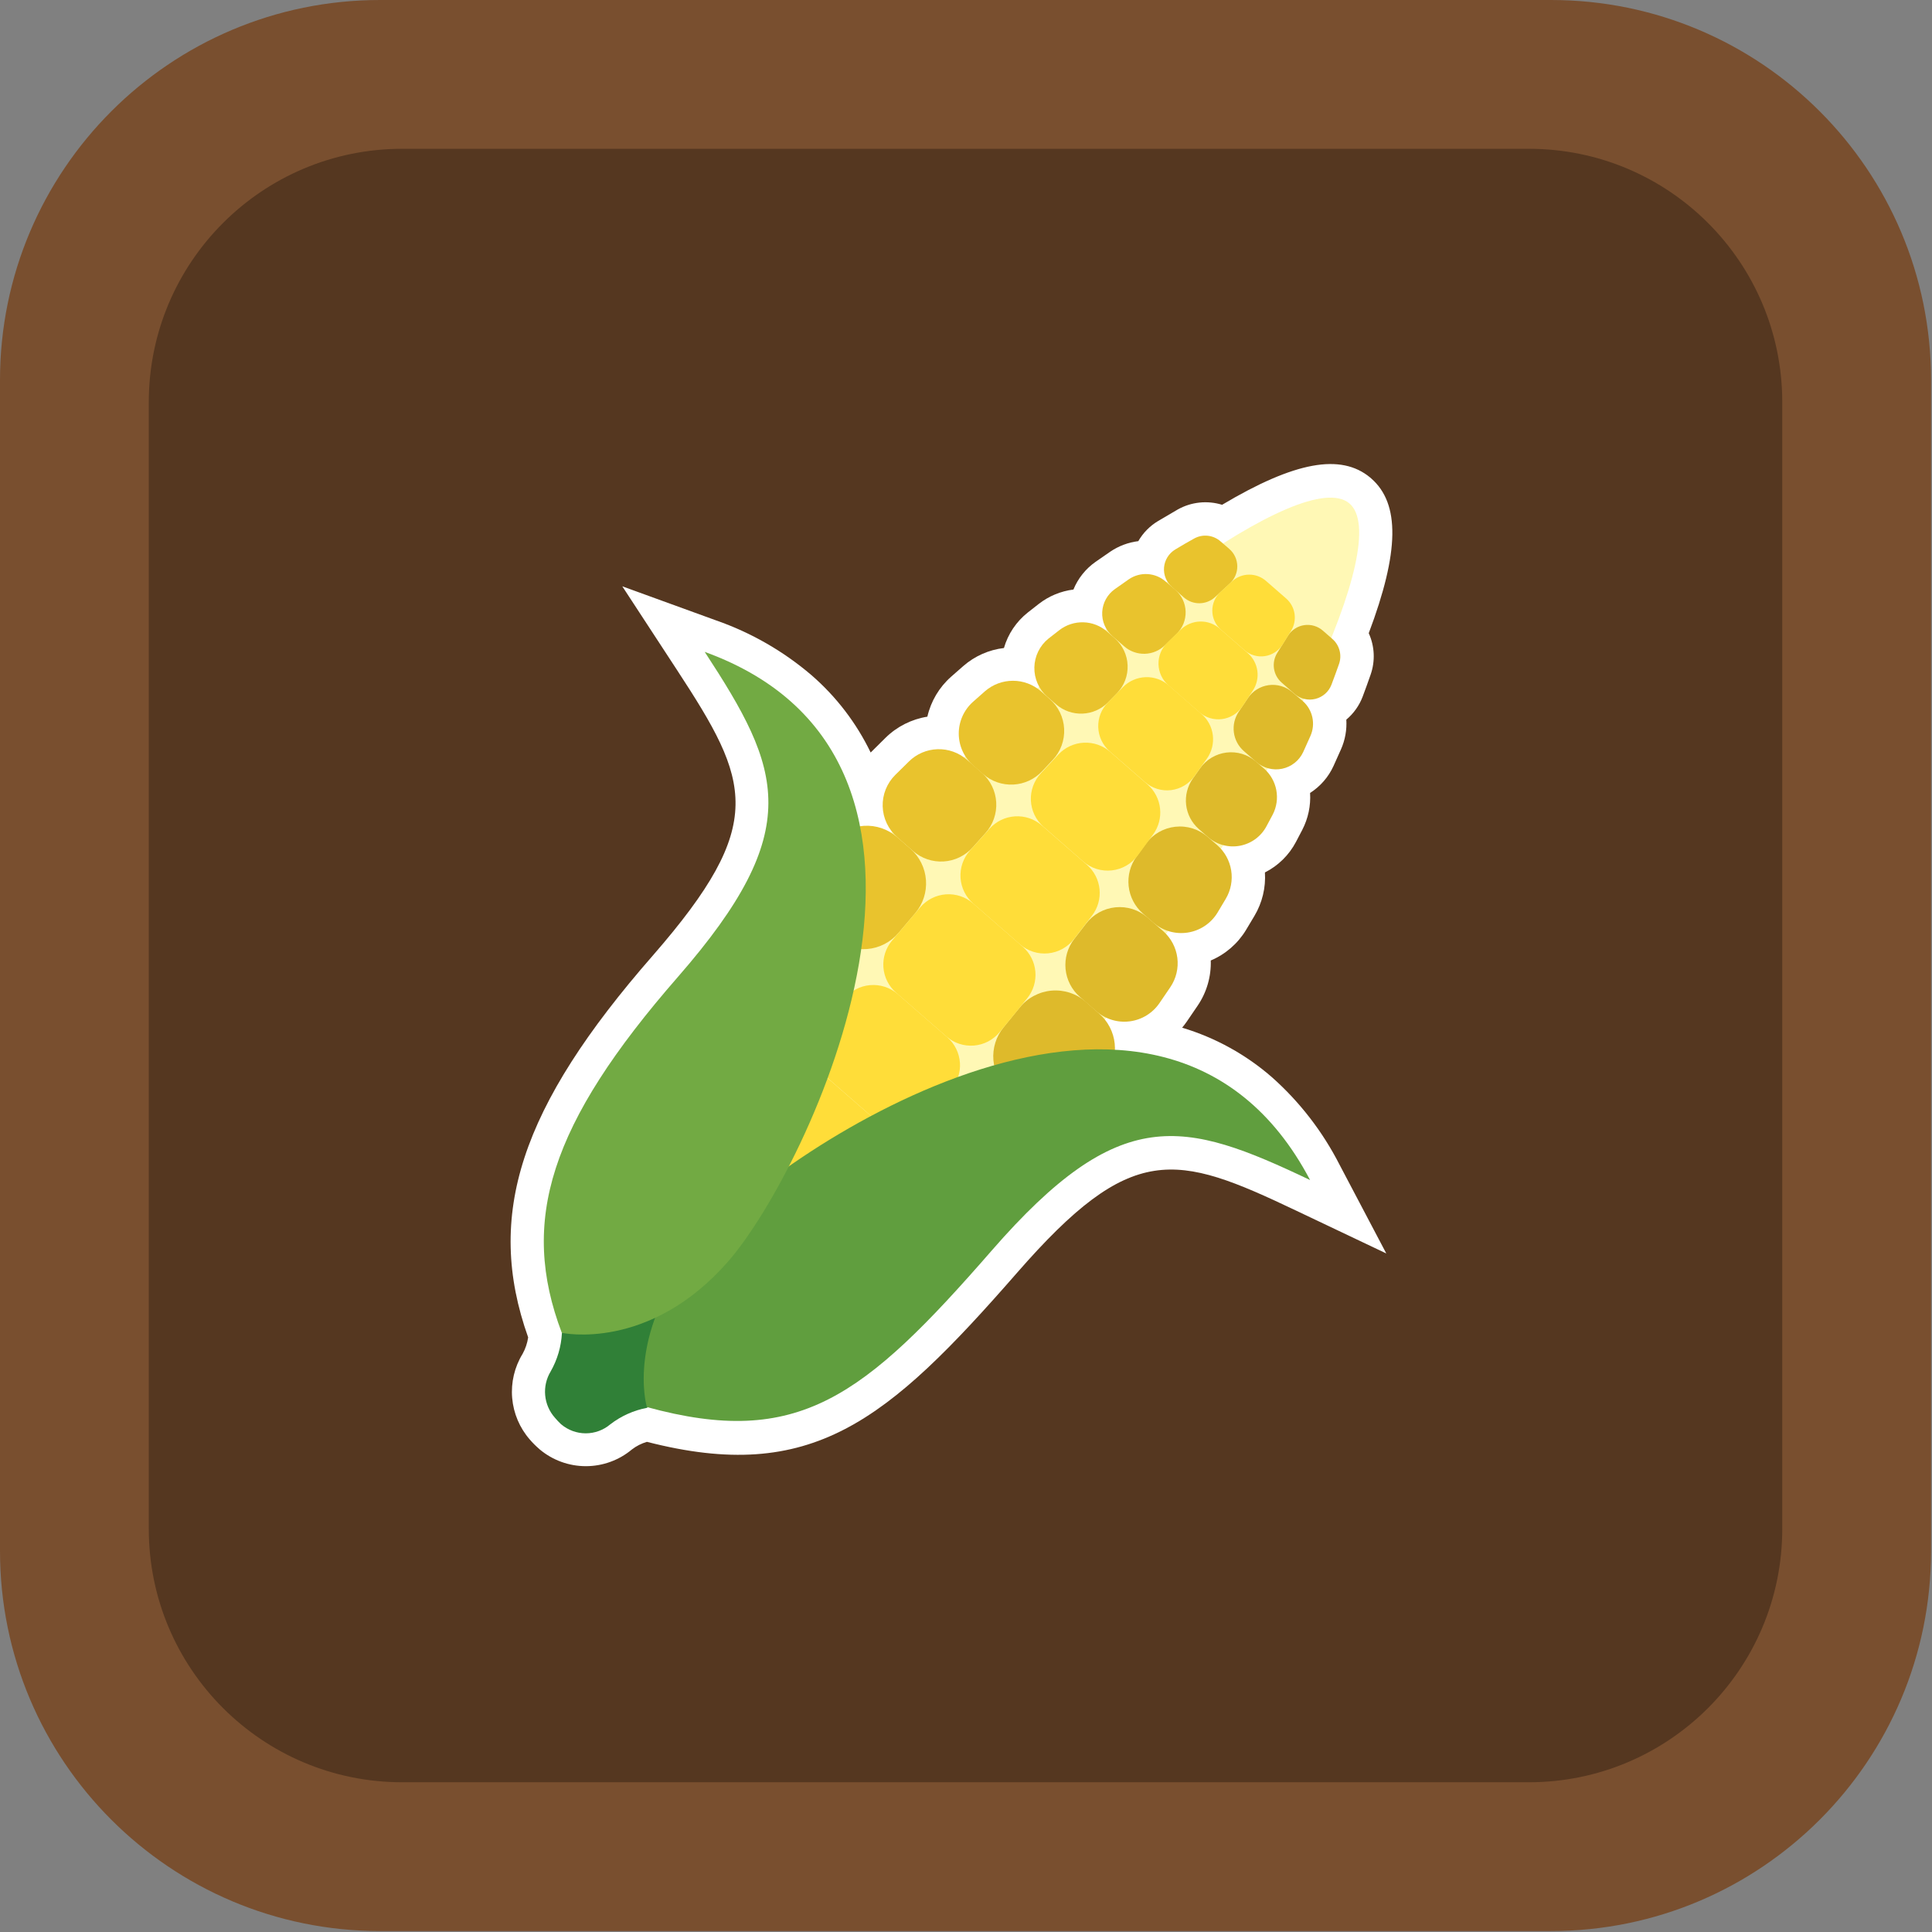 <svg width="305" height="305" viewBox="0 0 305 305" fill="none" xmlns="http://www.w3.org/2000/svg">
<rect x="0" y="0" width="305" height="305" fill="#808080" stroke="none"/>
<g clip-path="url(#clip0)">
<path d="M244.85 0H60C26.863 0 0 26.863 0 60V244.85C0 277.987 26.863 304.85 60 304.85H244.85C277.987 304.85 304.85 277.987 304.85 244.85V60C304.85 26.863 277.987 0 244.85 0Z" fill="#794F2F"/>
<path d="M241.36 23.49H63.49C41.399 23.49 23.49 41.399 23.49 63.49V241.36C23.49 263.452 41.399 281.36 63.49 281.36H241.36C263.451 281.36 281.36 263.452 281.36 241.36V63.49C281.36 41.399 263.451 23.49 241.36 23.49Z" fill="#553720"/>
<path d="M211.45 183.83C208.803 178.65 205.219 174.005 200.88 170.13C196.748 166.506 191.885 163.815 186.62 162.24C186.87 161.94 187.11 161.63 187.33 161.31L189.07 158.76C190.496 156.662 191.221 154.166 191.14 151.63C193.454 150.652 195.4 148.969 196.7 146.82C197.15 146.07 197.6 145.33 198.04 144.58C199.268 142.515 199.843 140.127 199.69 137.73C201.785 136.672 203.498 134.987 204.59 132.91L205.59 131C206.518 129.207 206.943 127.195 206.82 125.18C208.439 124.147 209.724 122.667 210.52 120.92C210.92 120.04 211.31 119.16 211.7 118.29C212.352 116.82 212.64 115.215 212.54 113.61C213.702 112.631 214.594 111.371 215.13 109.95C215.57 108.78 215.98 107.64 216.37 106.52C217.124 104.378 217.02 102.027 216.08 99.96C220.93 87.1 221.03 79.51 216.47 75.53L216.31 75.39C211.68 71.54 204.41 72.86 192.93 79.69C191.774 79.332 190.557 79.214 189.354 79.341C188.151 79.468 186.986 79.839 185.93 80.43C184.93 81.01 183.93 81.61 182.83 82.25C181.532 83.024 180.454 84.119 179.7 85.43C178.121 85.625 176.61 86.19 175.29 87.08C174.51 87.613 173.73 88.153 172.95 88.7C171.392 89.792 170.18 91.309 169.46 93.07C167.47 93.318 165.583 94.099 164 95.33L162.25 96.7C160.445 98.13 159.13 100.088 158.49 102.3C156.116 102.58 153.882 103.569 152.08 105.14L150.13 106.85C148.263 108.507 146.959 110.706 146.4 113.14C143.917 113.535 141.618 114.692 139.82 116.45L137.64 118.61L137.45 118.8C135.197 114.133 132.016 109.975 128.1 106.58C123.676 102.803 118.59 99.88 113.1 97.96L98.24 92.56L106.89 105.79C118.43 123.43 121.21 130 103.11 150.79C82.11 174.79 76.53 191.87 83.38 211.13C83.246 212.043 82.948 212.924 82.5 213.73C81.224 215.815 80.647 218.253 80.854 220.688C81.061 223.124 82.04 225.43 83.65 227.27C84.098 227.788 84.582 228.272 85.1 228.72L85.21 228.82C87.25 230.526 89.825 231.461 92.485 231.461C95.145 231.461 97.72 230.526 99.76 228.82C100.468 228.276 101.272 227.869 102.13 227.62C128.13 234.29 140 224.48 160.56 200.93C178.66 180.18 185.56 182.05 204.56 191.09L218.85 197.88L211.45 183.83Z" fill="white"/>
<path d="M213 79.45C198.58 67.51 77.77 179.18 108.76 204.92C139.75 230.66 227.32 91.38 213 79.45Z" fill="#FFF8B5"/>
<path d="M108.59 204.76C114.87 209.98 122.33 210.6 130.32 207.94L121.75 200.47C115.74 205 111.07 206.83 108.59 204.76Z" fill="#DEBA2B"/>
<path d="M110.56 190.7L101.63 182.9C100.16 191.71 102.03 199.32 108.63 204.76C106.06 202.67 107.09 197.62 110.56 190.7Z" fill="#E9C32D"/>
<path d="M204.36 109.54C204.806 109.928 205.338 110.203 205.913 110.341C206.488 110.48 207.087 110.477 207.661 110.333C208.234 110.19 208.764 109.91 209.207 109.518C209.649 109.126 209.989 108.633 210.2 108.08C210.62 106.97 211.02 105.87 211.4 104.79C211.632 104.103 211.655 103.362 211.464 102.662C211.274 101.962 210.879 101.335 210.33 100.86L208.84 99.56C208.44 99.209 207.968 98.949 207.457 98.799C206.946 98.649 206.409 98.612 205.882 98.691C205.356 98.77 204.853 98.963 204.409 99.257C203.964 99.55 203.589 99.937 203.31 100.39C202.78 101.26 202.22 102.14 201.65 103.05C201.182 103.79 200.994 104.672 201.12 105.538C201.247 106.404 201.68 107.196 202.34 107.77L204.36 109.54Z" fill="#DEBA2B"/>
<path d="M161.51 174.17L159.51 172.4C158.049 171.14 156.149 170.51 154.224 170.646C152.3 170.783 150.508 171.676 149.24 173.13C148.64 173.82 148.05 174.5 147.45 175.13C146.818 175.849 146.334 176.686 146.026 177.592C145.718 178.498 145.592 179.456 145.655 180.411C145.718 181.367 145.969 182.3 146.394 183.158C146.819 184.015 147.409 184.781 148.13 185.41L150.07 187.1C151.48 188.317 153.302 188.947 155.162 188.862C157.022 188.776 158.778 187.981 160.07 186.64C160.737 185.974 161.377 185.307 161.99 184.64C162.66 183.928 163.18 183.089 163.519 182.172C163.859 181.256 164.01 180.28 163.966 179.304C163.921 178.327 163.68 177.37 163.259 176.488C162.837 175.606 162.242 174.818 161.51 174.17Z" fill="#DEBA2B"/>
<path d="M189.22 130.85L190.74 132.18C191.422 132.763 192.226 133.186 193.093 133.417C193.96 133.648 194.868 133.682 195.749 133.516C196.631 133.35 197.465 132.988 198.188 132.458C198.912 131.927 199.507 131.241 199.93 130.45L200.93 128.58C201.539 127.392 201.735 126.036 201.487 124.725C201.239 123.413 200.561 122.222 199.56 121.34L198.25 120.2C197.617 119.658 196.878 119.254 196.081 119.014C195.283 118.773 194.444 118.701 193.617 118.803C192.79 118.905 191.994 119.177 191.278 119.604C190.562 120.03 189.943 120.601 189.46 121.28L188.29 122.94C187.451 124.144 187.082 125.614 187.253 127.071C187.425 128.529 188.124 129.873 189.22 130.85Z" fill="#DEBA2B"/>
<path d="M181.15 144.84C180.458 144.24 179.651 143.788 178.778 143.512C177.905 143.236 176.984 143.142 176.074 143.236C175.163 143.33 174.281 143.609 173.482 144.057C172.683 144.505 171.985 145.112 171.43 145.84L169.59 148.23C168.543 149.581 168.053 151.281 168.218 152.982C168.384 154.683 169.193 156.256 170.48 157.38L173.04 159.61C173.754 160.241 174.595 160.713 175.505 160.994C176.416 161.275 177.376 161.36 178.322 161.241C179.268 161.123 180.178 160.805 180.991 160.308C181.804 159.811 182.503 159.147 183.04 158.36C183.62 157.53 184.19 156.69 184.75 155.85C185.674 154.492 186.07 152.843 185.864 151.213C185.657 149.583 184.863 148.085 183.63 147L181.15 144.84Z" fill="#DEBA2B"/>
<path d="M121.75 200.47L130.32 207.94C134.674 206.411 138.804 204.305 142.6 201.68L131.51 192C128.427 195.014 125.168 197.842 121.75 200.47Z" fill="#DEBA2B"/>
<path d="M198.33 120.29C198.882 120.773 199.539 121.121 200.249 121.306C200.959 121.492 201.702 121.509 202.42 121.358C203.137 121.207 203.81 120.89 204.385 120.434C204.959 119.978 205.42 119.395 205.73 118.73C206.12 117.87 206.51 117.01 206.88 116.17C207.289 115.245 207.392 114.214 207.174 113.227C206.957 112.24 206.43 111.347 205.67 110.68L204 109.26C203.494 108.825 202.901 108.501 202.261 108.312C201.621 108.122 200.948 108.071 200.286 108.161C199.625 108.25 198.99 108.479 198.423 108.833C197.857 109.186 197.372 109.656 197 110.21L195.55 112.37C194.91 113.326 194.639 114.482 194.788 115.623C194.937 116.763 195.496 117.811 196.36 118.57L198.33 120.29Z" fill="#DEBA2B"/>
<path d="M180.42 144.21L182.06 145.64C182.794 146.283 183.659 146.759 184.596 147.032C185.533 147.306 186.518 147.372 187.483 147.225C188.448 147.079 189.369 146.723 190.182 146.183C190.995 145.643 191.68 144.933 192.19 144.1L193.51 141.89C194.311 140.541 194.613 138.953 194.364 137.404C194.116 135.855 193.332 134.442 192.15 133.41L190.68 132.14C189.984 131.528 189.167 131.067 188.283 130.788C187.399 130.508 186.466 130.416 185.544 130.517C184.622 130.617 183.732 130.909 182.929 131.372C182.126 131.836 181.428 132.462 180.88 133.21L179.43 135.21C178.442 136.563 177.995 138.237 178.178 139.902C178.361 141.568 179.161 143.105 180.42 144.21Z" fill="#DEBA2B"/>
<path d="M171.41 158.15C170.673 157.508 169.815 157.021 168.885 156.718C167.956 156.416 166.975 156.303 166.002 156.388C165.028 156.473 164.081 156.754 163.219 157.213C162.356 157.672 161.594 158.3 160.98 159.06C160.14 160.06 159.3 161.13 158.45 162.16C157.25 163.62 156.668 165.49 156.827 167.373C156.985 169.256 157.873 171.002 159.3 172.24L161.47 174.13C162.203 174.779 163.06 175.272 163.989 175.579C164.919 175.887 165.9 176.002 166.876 175.919C167.851 175.836 168.799 175.556 169.663 175.095C170.526 174.635 171.287 174.004 171.9 173.24C172.77 172.15 173.64 171.05 174.5 169.94C175.635 168.469 176.164 166.62 175.978 164.771C175.792 162.923 174.905 161.215 173.5 160L171.41 158.15Z" fill="#DEBA2B"/>
<path d="M148.83 186.09L147.83 185.23C146.429 184.001 144.608 183.359 142.746 183.438C140.884 183.516 139.123 184.308 137.83 185.65C137.52 185.97 137.22 186.29 136.91 186.6C136.225 187.308 135.692 188.148 135.342 189.069C134.993 189.99 134.834 190.972 134.876 191.957C134.918 192.941 135.16 193.906 135.587 194.794C136.014 195.681 136.617 196.473 137.36 197.12L138.22 197.87C139.495 198.985 141.119 199.619 142.812 199.663C144.505 199.707 146.159 199.157 147.49 198.11L148.54 197.29C149.377 196.626 150.059 195.787 150.536 194.831C151.014 193.875 151.276 192.826 151.303 191.758C151.331 190.69 151.124 189.628 150.697 188.649C150.269 187.67 149.632 186.796 148.83 186.09Z" fill="#DEBA2B"/>
<path d="M117.18 179.5L105.86 169.62C103.892 173.849 102.47 178.312 101.63 182.9L110.56 190.7C112.546 186.841 114.757 183.101 117.18 179.5Z" fill="#E9C32D"/>
<path d="M194.08 86.67L192.69 85.47C192.126 84.971 191.421 84.659 190.672 84.579C189.923 84.498 189.167 84.652 188.51 85.02C187.51 85.57 186.51 86.15 185.51 86.76C185.018 87.061 184.603 87.473 184.3 87.963C183.996 88.454 183.813 89.009 183.764 89.583C183.716 90.158 183.803 90.736 184.019 91.271C184.236 91.805 184.575 92.281 185.01 92.66L186.91 94.33C187.593 94.925 188.472 95.247 189.378 95.234C190.284 95.221 191.154 94.874 191.82 94.26C192.6 93.53 193.37 92.83 194.12 92.14C194.504 91.794 194.81 91.371 195.018 90.898C195.226 90.425 195.332 89.913 195.328 89.396C195.324 88.879 195.211 88.369 194.996 87.9C194.781 87.43 194.469 87.011 194.08 86.67Z" fill="#E9C32D"/>
<path d="M176 100.78L174.78 99.71C173.742 98.801 172.419 98.281 171.039 98.241C169.66 98.201 168.309 98.643 167.22 99.49L165.5 100.83C164.826 101.379 164.279 102.069 163.898 102.85C163.517 103.632 163.31 104.487 163.292 105.356C163.274 106.225 163.445 107.088 163.794 107.885C164.142 108.682 164.659 109.393 165.31 109.97L166.74 111.21C167.892 112.201 169.377 112.718 170.895 112.657C172.413 112.596 173.852 111.961 174.92 110.88L176.33 109.44C176.893 108.858 177.332 108.168 177.622 107.412C177.911 106.656 178.044 105.849 178.013 105.04C177.983 104.23 177.788 103.436 177.442 102.704C177.096 101.972 176.606 101.317 176 100.78Z" fill="#E9C32D"/>
<path d="M141.64 132.16L144.15 134.36C145.481 135.519 147.215 136.107 148.976 135.996C150.737 135.886 152.384 135.086 153.56 133.77C154.23 133.02 154.89 132.27 155.56 131.53C156.154 130.87 156.611 130.099 156.905 129.261C157.198 128.423 157.323 127.535 157.271 126.648C157.218 125.762 156.991 124.894 156.601 124.097C156.211 123.299 155.667 122.586 155 122L152.62 119.92C151.342 118.809 149.691 118.222 147.998 118.275C146.305 118.329 144.695 119.02 143.49 120.21L141.34 122.33C140.683 122.979 140.167 123.756 139.824 124.612C139.481 125.469 139.318 126.388 139.347 127.311C139.375 128.233 139.593 129.14 139.987 129.975C140.382 130.809 140.945 131.553 141.64 132.16Z" fill="#E9C32D"/>
<path d="M131.85 148.34L129.79 146.54C129.038 145.866 128.151 145.358 127.189 145.049C126.227 144.741 125.21 144.639 124.206 144.75C123.202 144.862 122.232 145.184 121.361 145.696C120.49 146.207 119.736 146.897 119.15 147.72C118.57 148.5 118 149.28 117.44 150.06C116.402 151.529 115.947 153.33 116.164 155.116C116.38 156.901 117.252 158.542 118.61 159.72L120.61 161.45C121.354 162.098 122.222 162.588 123.162 162.89C124.101 163.192 125.092 163.299 126.075 163.206C127.057 163.112 128.01 162.82 128.876 162.346C129.742 161.872 130.502 161.227 131.11 160.45L132.77 158.36C133.936 156.893 134.491 155.032 134.32 153.166C134.148 151.299 133.264 149.571 131.85 148.34Z" fill="#E9C32D"/>
<path d="M185.54 93.11L184 91.79C183.211 91.101 182.215 90.693 181.17 90.63C180.124 90.566 179.087 90.851 178.22 91.44L176 93C175.415 93.413 174.931 93.954 174.585 94.582C174.239 95.209 174.041 95.907 174.004 96.623C173.967 97.338 174.094 98.053 174.374 98.712C174.654 99.372 175.08 99.959 175.62 100.43L177.49 102.05C178.388 102.832 179.547 103.247 180.737 103.212C181.927 103.176 183.06 102.694 183.91 101.86L185.76 100.06C186.226 99.602 186.592 99.053 186.835 98.446C187.078 97.84 187.193 97.19 187.172 96.537C187.152 95.884 186.996 95.242 186.715 94.653C186.434 94.063 186.034 93.537 185.54 93.11Z" fill="#E9C32D"/>
<path d="M153.65 120.85L155.22 122.22C156.533 123.36 158.236 123.947 159.972 123.857C161.708 123.768 163.342 123.009 164.53 121.74L166.19 119.97C166.806 119.314 167.284 118.54 167.594 117.695C167.904 116.849 168.04 115.95 167.994 115.051C167.949 114.152 167.722 113.271 167.328 112.462C166.933 111.652 166.38 110.931 165.7 110.34L164.32 109.12C163.097 108.057 161.531 107.471 159.91 107.471C158.289 107.471 156.723 108.057 155.5 109.12C154.86 109.68 154.22 110.24 153.59 110.81C152.883 111.443 152.318 112.219 151.933 113.087C151.548 113.955 151.352 114.894 151.357 115.844C151.363 116.793 151.57 117.73 151.966 118.593C152.361 119.456 152.935 120.226 153.65 120.85Z" fill="#E9C32D"/>
<path d="M131.53 148.06C132.258 148.693 133.104 149.175 134.019 149.477C134.935 149.78 135.901 149.898 136.863 149.823C137.824 149.749 138.761 149.484 139.619 149.044C140.477 148.604 141.239 147.997 141.86 147.26L144.47 144.18C145.704 142.723 146.318 140.839 146.18 138.934C146.041 137.029 145.162 135.254 143.73 133.99L141.62 132.15C140.179 130.893 138.301 130.254 136.393 130.37C134.484 130.486 132.698 131.348 131.42 132.77C130.48 133.77 129.54 134.88 128.62 135.94C127.367 137.398 126.743 139.293 126.883 141.21C127.024 143.127 127.918 144.911 129.37 146.17L131.53 148.06Z" fill="#E9C32D"/>
<path d="M121.37 162.13L120.27 161.13C119.448 160.415 118.476 159.893 117.426 159.603C116.376 159.313 115.274 159.262 114.201 159.454C113.129 159.646 112.113 160.075 111.228 160.712C110.344 161.348 109.613 162.174 109.09 163.13C108.87 163.52 108.66 163.91 108.45 164.31C107.671 165.762 107.407 167.436 107.701 169.058C107.995 170.68 108.83 172.154 110.07 173.24L111.07 174.08C111.834 174.747 112.729 175.246 113.698 175.546C114.667 175.846 115.687 175.94 116.694 175.821C117.702 175.702 118.673 175.374 119.545 174.857C120.418 174.34 121.172 173.646 121.76 172.82L122.49 171.82C123.54 170.354 124.007 168.55 123.8 166.759C123.593 164.968 122.727 163.318 121.37 162.13Z" fill="#E9C32D"/>
<path d="M121.75 200.47L110.56 190.7C107.09 197.62 106.06 202.7 108.56 204.76C111.06 206.82 115.74 205 121.75 200.47Z" fill="#FFDD39"/>
<path d="M192.75 99.41L196.47 102.65C196.905 103.027 197.417 103.305 197.97 103.466C198.523 103.627 199.105 103.666 199.674 103.582C200.244 103.497 200.789 103.291 201.271 102.976C201.754 102.662 202.163 102.247 202.47 101.76C202.93 101.02 203.39 100.29 203.83 99.57C204.317 98.766 204.506 97.817 204.364 96.888C204.221 95.959 203.756 95.11 203.05 94.49L199.86 91.71C199.13 91.069 198.192 90.715 197.22 90.715C196.248 90.715 195.31 91.069 194.58 91.71L192.69 93.44C192.273 93.819 191.941 94.282 191.716 94.799C191.49 95.316 191.377 95.874 191.383 96.438C191.388 97.002 191.513 97.558 191.749 98.07C191.984 98.582 192.326 99.039 192.75 99.41Z" fill="#FFDD39"/>
<path d="M110.56 190.7L121.75 200.47C125.168 197.842 128.427 195.014 131.51 192L117.18 179.5C114.757 183.101 112.546 186.841 110.56 190.7Z" fill="#FFDD39"/>
<path d="M175.16 118.59L180.76 123.47C181.318 123.957 181.972 124.321 182.68 124.538C183.388 124.756 184.134 124.823 184.869 124.734C185.604 124.646 186.313 124.404 186.949 124.024C187.584 123.644 188.133 123.135 188.56 122.53L190.56 119.72C191.304 118.651 191.626 117.345 191.465 116.053C191.305 114.761 190.673 113.574 189.69 112.72L184.52 108.21C183.508 107.322 182.194 106.854 180.848 106.902C179.503 106.951 178.226 107.511 177.28 108.47L174.89 110.91C174.387 111.423 173.993 112.033 173.733 112.703C173.472 113.373 173.351 114.089 173.377 114.808C173.402 115.526 173.573 116.232 173.88 116.882C174.186 117.532 174.622 118.113 175.16 118.59Z" fill="#FFDD39"/>
<path d="M153.63 142.63L161.02 149.08C161.625 149.607 162.332 150.005 163.096 150.25C163.861 150.494 164.667 150.579 165.466 150.501C166.265 150.422 167.039 150.181 167.742 149.792C168.444 149.404 169.059 148.875 169.55 148.24L172.4 144.54C173.306 143.355 173.729 141.869 173.582 140.384C173.435 138.899 172.731 137.526 171.61 136.54L164.47 130.31C163.303 129.295 161.784 128.78 160.241 128.875C158.697 128.97 157.253 129.669 156.22 130.82C155.22 131.97 154.15 133.13 153.11 134.29C152.594 134.871 152.198 135.548 151.945 136.282C151.692 137.016 151.587 137.793 151.635 138.568C151.683 139.343 151.884 140.101 152.227 140.799C152.569 141.496 153.046 142.118 153.63 142.63Z" fill="#FFDD39"/>
<path d="M149.56 163.76L141.73 156.94C141.13 156.42 140.431 156.026 139.675 155.783C138.919 155.539 138.122 155.45 137.331 155.522C136.54 155.594 135.772 155.825 135.072 156.201C134.373 156.577 133.756 157.09 133.26 157.71C132.08 159.19 130.923 160.657 129.79 162.11C128.876 163.292 128.447 164.778 128.592 166.265C128.737 167.752 129.445 169.127 130.57 170.11L138.18 176.76C139.349 177.781 140.875 178.299 142.424 178.199C143.974 178.1 145.421 177.392 146.45 176.23C147.67 174.857 148.9 173.45 150.14 172.01C151.147 170.834 151.65 169.31 151.542 167.766C151.433 166.222 150.721 164.783 149.56 163.76Z" fill="#FFDD39"/>
<path d="M184.44 108.17L189.34 112.44C189.827 112.863 190.399 113.179 191.017 113.365C191.635 113.551 192.285 113.603 192.925 113.519C193.565 113.435 194.18 113.216 194.729 112.877C195.278 112.537 195.749 112.085 196.11 111.55L197.79 109.01C198.394 108.094 198.644 106.99 198.495 105.903C198.346 104.816 197.808 103.82 196.98 103.1L192.56 99.24C191.704 98.492 190.599 98.092 189.463 98.118C188.327 98.144 187.241 98.594 186.42 99.38L184.25 101.49C183.803 101.93 183.451 102.457 183.217 103.039C182.983 103.621 182.871 104.245 182.889 104.872C182.907 105.498 183.054 106.115 183.32 106.683C183.587 107.25 183.969 107.757 184.44 108.17Z" fill="#FFDD39"/>
<path d="M138 176.61L131.24 170.71C130.623 170.175 129.902 169.775 129.122 169.534C128.342 169.293 127.521 169.217 126.71 169.311C125.899 169.405 125.116 169.667 124.412 170.08C123.708 170.493 123.098 171.048 122.62 171.71C121.77 172.88 120.95 174.04 120.16 175.18C119.338 176.37 118.986 177.822 119.171 179.257C119.355 180.691 120.064 182.007 121.16 182.95L127.45 188.44C128.571 189.414 130.02 189.927 131.505 189.875C132.99 189.823 134.399 189.21 135.45 188.16C136.45 187.16 137.4 186.16 138.39 185.16C138.948 184.584 139.382 183.901 139.666 183.151C139.95 182.401 140.077 181.602 140.041 180.801C140.004 180 139.804 179.215 139.453 178.495C139.102 177.774 138.608 177.133 138 176.61Z" fill="#FFDD39"/>
<path d="M164.69 130.48L171 136C171.614 136.533 172.333 136.933 173.109 137.175C173.886 137.418 174.704 137.496 175.513 137.407C176.321 137.318 177.103 137.063 177.808 136.657C178.513 136.251 179.126 135.704 179.61 135.05L182.03 131.75C182.902 130.56 183.296 129.085 183.133 127.619C182.97 126.152 182.262 124.8 181.15 123.83L175.26 118.69C174.111 117.691 172.62 117.175 171.1 117.249C169.579 117.324 168.146 117.983 167.1 119.09L164.31 122.09C163.778 122.663 163.365 123.336 163.096 124.07C162.827 124.804 162.707 125.584 162.742 126.365C162.777 127.146 162.968 127.912 163.302 128.618C163.637 129.325 164.108 129.958 164.69 130.48Z" fill="#FFDD39"/>
<path d="M141.46 156.71L149.41 163.63C150.003 164.147 150.694 164.54 151.442 164.786C152.189 165.031 152.979 165.124 153.763 165.059C154.547 164.993 155.31 164.771 156.007 164.406C156.704 164.04 157.321 163.538 157.82 162.93C159.273 161.17 160.723 159.39 162.17 157.59C163.124 156.405 163.583 154.897 163.451 153.382C163.319 151.867 162.605 150.461 161.46 149.46L153.62 142.62C153.034 142.109 152.352 141.72 151.615 141.474C150.877 141.229 150.098 141.131 149.323 141.188C148.548 141.245 147.791 141.454 147.097 141.805C146.403 142.155 145.786 142.64 145.28 143.23C143.78 144.99 142.293 146.743 140.82 148.49C139.83 149.671 139.342 151.194 139.462 152.731C139.582 154.267 140.299 155.696 141.46 156.71Z" fill="#FFDD39"/>
<path d="M113.75 211.23L111 199L98.46 197.92L88.71 210.45C88.597 212.581 87.987 214.656 86.93 216.51C86.249 217.637 85.946 218.952 86.065 220.263C86.183 221.574 86.718 222.814 87.59 223.8C87.884 224.151 88.198 224.485 88.53 224.8L88.6 224.86C89.683 225.774 91.053 226.275 92.47 226.275C93.887 226.275 95.257 225.774 96.34 224.86C98.041 223.546 100.028 222.651 102.14 222.25L113.75 211.23Z" fill="#308037"/>
<path d="M102.12 222.13C102.12 222.13 98.45 210 111 195.62C123.55 181.24 183.3 141.62 206.82 186.29C186.82 176.77 176.82 174.16 156.57 197.41C136.32 220.66 126 228.66 102.12 222.13Z" fill="#609E3E"/>
<path d="M88.69 210.41C88.69 210.41 102.46 213.46 114.98 199.11C127.5 184.76 158.72 120.11 111.25 102.91C123.39 121.47 127.32 130.96 107.03 154.21C86.74 177.46 82 192.77 88.69 210.41Z" fill="#72AA43"/>
</g>
<defs>
<clipPath id="clip0">
<rect width="304.85" height="304.85" fill="white"/>
</clipPath>
</defs>
</svg>
